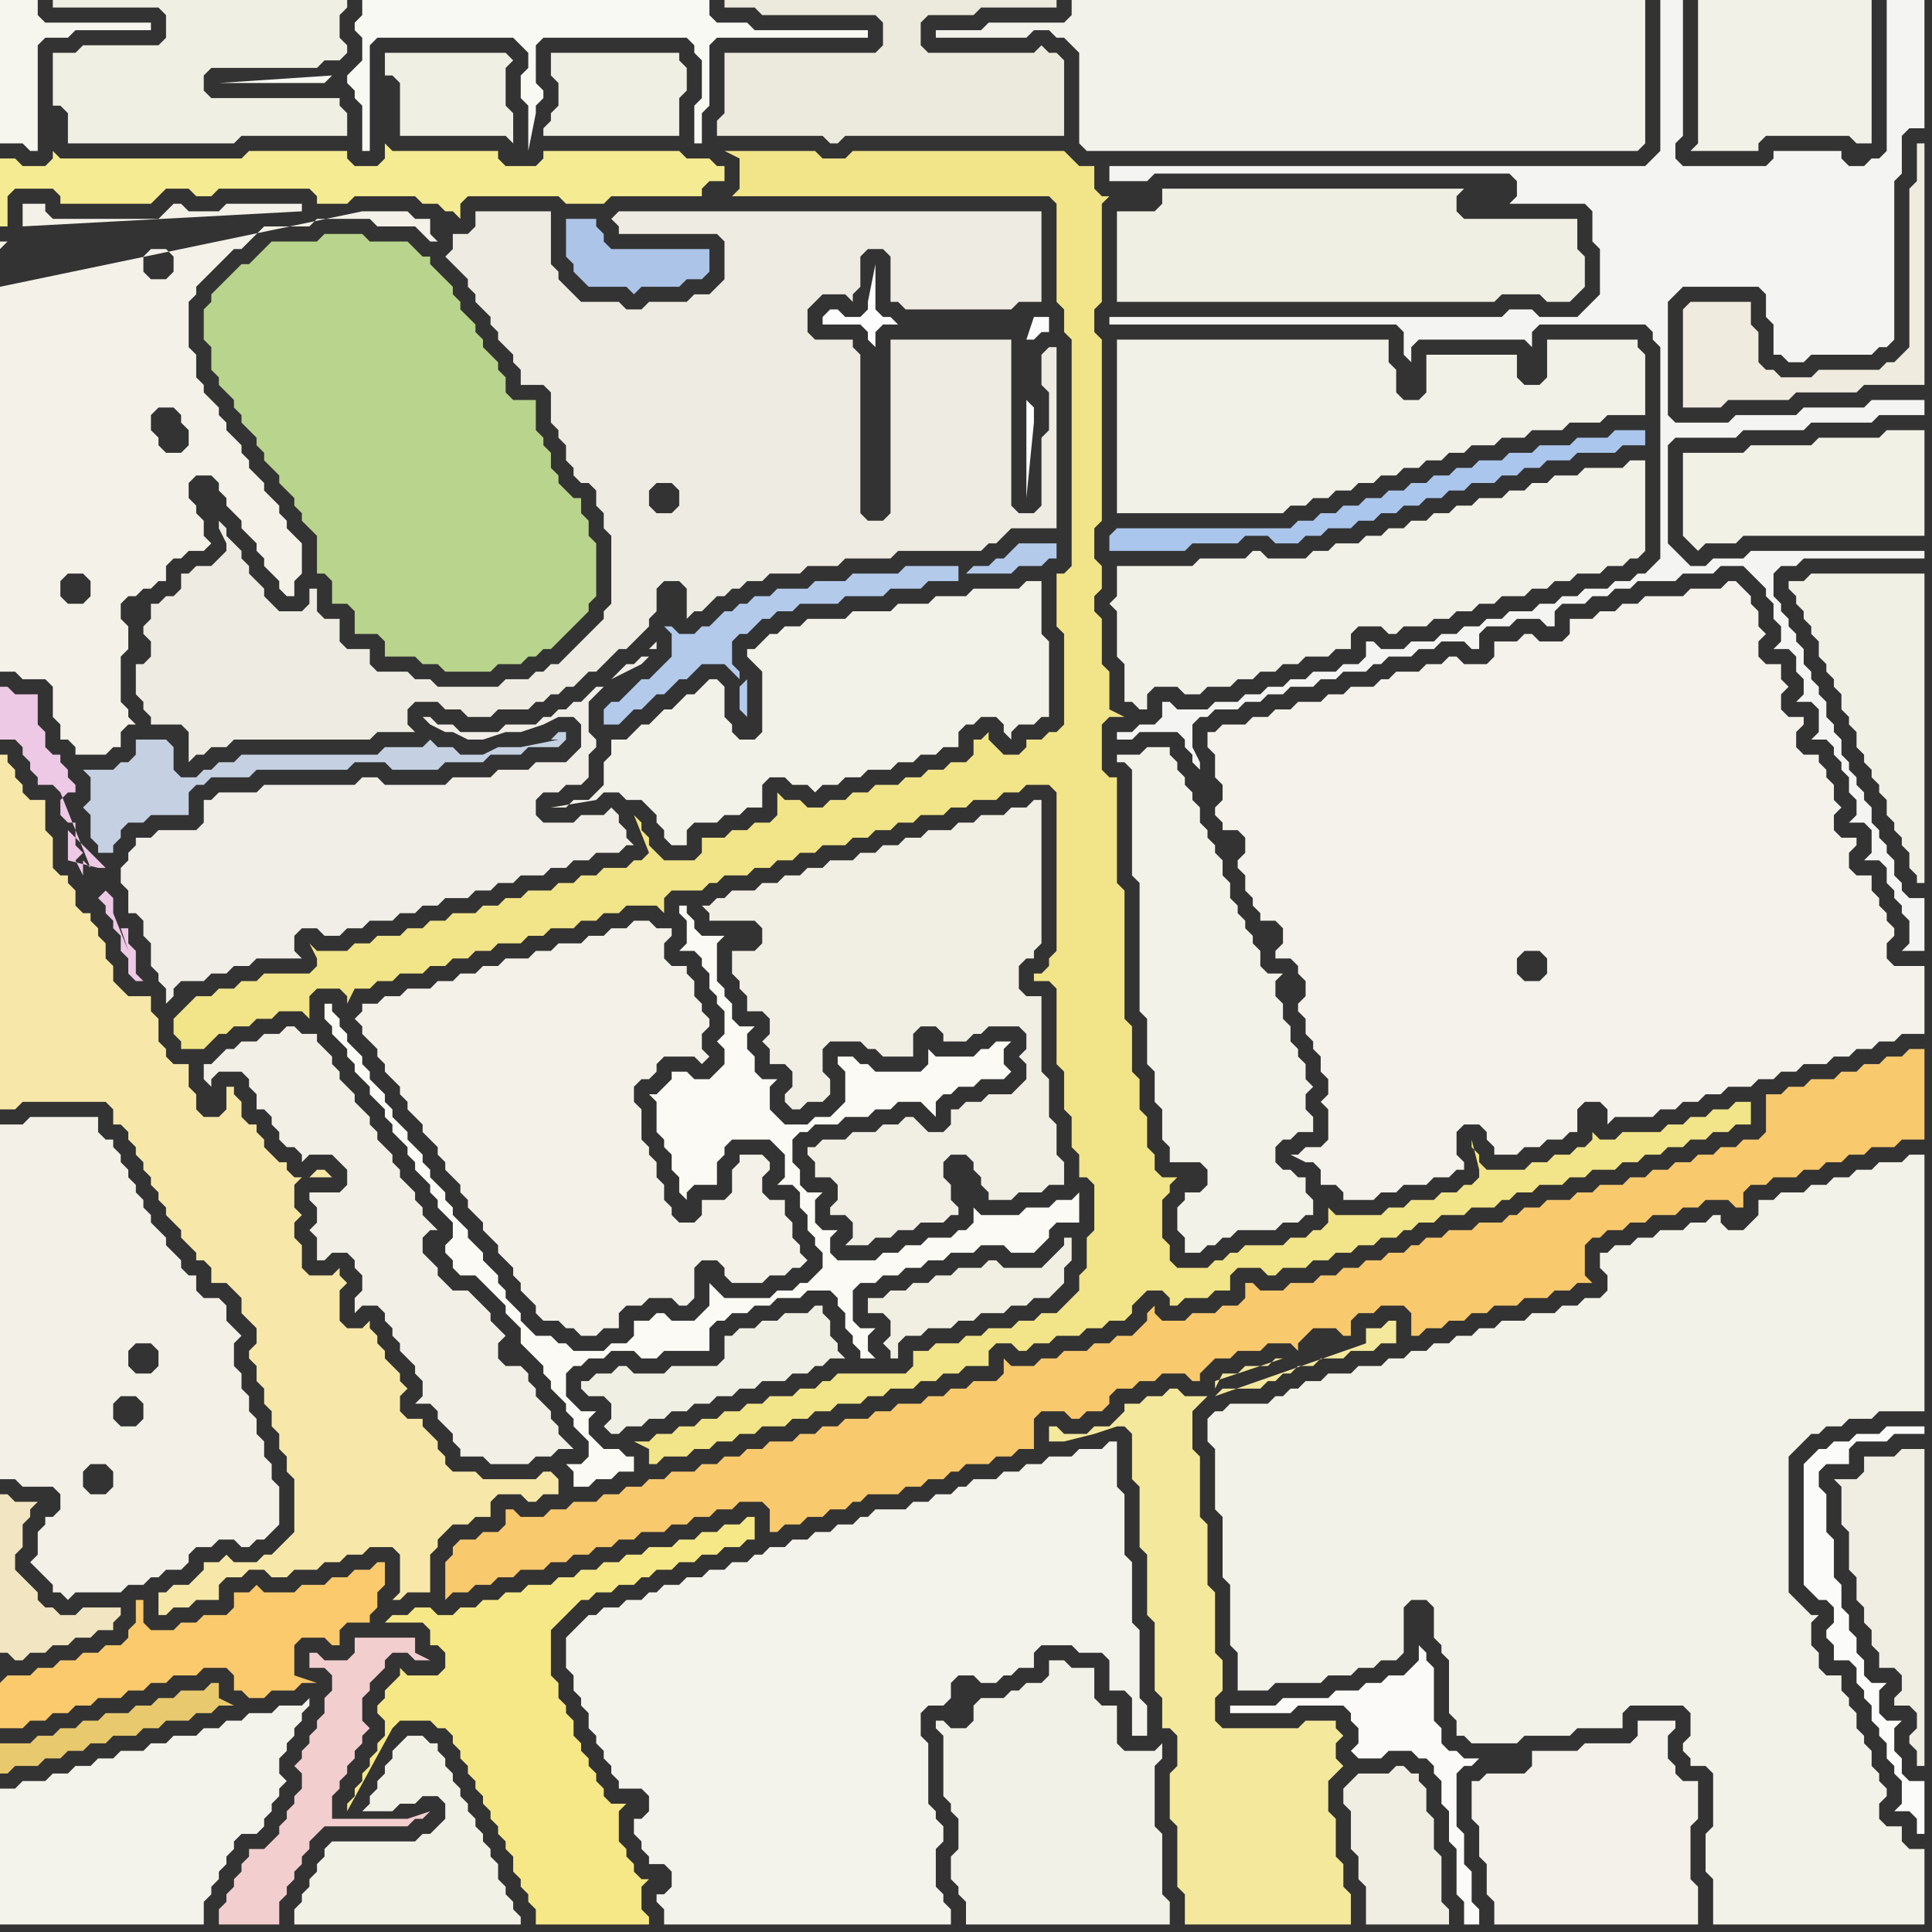 <svg width="256" height="256" xmlns="http://www.w3.org/2000/svg"><rect width="100%" height="100%" fill="#333333" stroke="none"/><script> 
var tempColor;
function hoverPath(evt){
obj = evt.target;
tempColor = obj.getAttribute("fill");
obj.setAttribute("fill","red");
//alert(tempColor);
//obj.setAttribute("stroke","red");}
function recoverPath(evt){
obj = evt.target;
obj.setAttribute("fill", tempColor);
//obj.setAttribute("stroke", tempColor);
}</script><path onmouseover="hoverPath(evt)" onmouseout="recoverPath(evt)" fill="rgb(241,239,228)" d="M  97,128l 0,1 1,1 0,1 1,1 0,2 2,0 1,1 0,2 -1,1 1,1 0,2 2,0 1,1 0,2 -1,1 0,1 1,1 1,0 1,-1 2,0 1,-1 0,-2 -1,-1 0,-3 1,-1 4,0 1,1 1,0 1,1 4,0 0,-3 1,-1 2,0 1,1 0,1 3,0 1,-1 1,0 1,-1 4,0 1,1 0,2 -1,1 1,1 0,2 -1,1 -1,1 -3,0 -1,1 -2,0 -1,1 -1,0 0,2 -1,1 -2,0 -2,-2 -1,0 -1,1 -2,0 -1,1 -3,0 -1,1 -3,0 -1,1 -1,0 0,1 1,1 0,2 2,0 1,1 0,2 -1,1 0,1 2,0 1,1 0,2 -1,1 3,0 1,-1 2,0 1,-1 2,0 1,-1 3,0 1,-1 1,0 0,-1 -1,-1 0,-2 -1,-1 0,-2 1,-1 2,0 1,1 0,1 1,1 0,1 1,1 0,1 3,0 1,-1 3,0 1,-1 2,0 0,-3 -1,-1 0,-4 -1,-1 0,-5 -1,-1 0,-10 -2,0 -1,-1 0,-3 1,-1 1,0 0,-1 1,-1 0,-19 -1,0 -1,1 -2,0 -1,1 -3,0 -1,1 -2,0 -1,1 -3,0 -1,1 -2,0 -1,1 -2,0 -1,1 -2,0 -1,1 -3,0 -1,1 -2,0 -1,1 -2,0 -1,1 -2,0 -1,1 -3,0 -1,1 -1,0 -1,1 -1,0 1,1 0,1 6,0 1,1 0,2 -1,1 -3,0Z"/>
<path onmouseover="hoverPath(evt)" onmouseout="recoverPath(evt)" fill="rgb(251,251,249)" d="M  242,192l -1,0 -1,1 -1,1 0,16 1,1 0,0 1,1 1,0 1,1 0,2 -1,1 0,1 1,1 0,2 2,0 1,1 0,2 1,1 0,1 1,1 0,2 1,1 0,1 1,1 0,2 1,1 0,1 1,1 0,3 -1,1 2,0 1,1 0,2 1,0 0,-7 -2,0 -1,-1 0,-2 -1,-1 0,-3 1,-1 -2,0 -1,-1 0,-3 1,-1 -2,0 -1,-1 0,-2 -1,-1 0,-2 -1,-1 0,-2 -1,-1 0,-3 -1,-1 0,-5 -1,-1 0,-5 -1,-1 0,-2 1,-1 3,0 0,-2 1,-1 4,0 1,-1 4,0 0,-1 -5,0 -1,1 -3,0 -1,1 -2,0 -1,1Z"/>
<path onmouseover="hoverPath(evt)" onmouseout="recoverPath(evt)" fill="rgb(240,239,227)" d="M  7,9l 0,5 1,0 1,1 0,4 22,0 1,-1 14,0 0,-3 -1,-1 0,-1 -17,0 -1,-1 0,-2 1,-1 14,0 1,-1 2,0 1,-1 0,-1 -1,-1 0,-3 1,-1 0,-1 -39,0 0,1 14,0 1,1 0,3 -1,1 -10,0 -1,1 -3,0Z"/>
<path onmouseover="hoverPath(evt)" onmouseout="recoverPath(evt)" fill="rgb(243,242,234)" d="M  147,0l -5,0 0,2 -1,1 -10,0 -1,1 -6,0 0,1 12,0 1,-1 2,0 1,1 1,0 1,1 1,1 0,12 1,1 73,0 1,-1 0,-19Z"/>
<path onmouseover="hoverPath(evt)" onmouseout="recoverPath(evt)" fill="rgb(244,244,242)" d="M  149,97l -1,0 0,1 2,0 1,-1 5,0 1,1 0,1 1,1 0,1 1,1 0,-1 -1,-2 0,-3 1,-1 1,0 1,-1 3,0 1,-1 2,0 1,-1 2,0 1,-1 3,0 1,-1 2,0 1,-1 3,0 1,-1 1,0 1,-1 3,0 1,-1 2,0 1,-1 3,0 1,1 1,0 0,-2 1,-1 3,0 1,-1 3,0 1,1 1,0 0,-2 1,-1 3,0 1,-1 2,0 1,-1 2,0 1,-1 5,0 1,-1 4,0 1,-1 3,0 1,1 1,1 1,1 0,1 1,1 0,2 1,1 0,2 -1,1 2,0 1,1 0,2 1,1 0,2 -1,1 2,0 1,1 0,3 -1,1 2,0 1,1 0,1 1,1 0,1 1,1 0,2 1,1 0,2 -1,1 2,0 1,1 0,3 -1,1 2,0 1,1 0,2 1,1 0,1 1,1 0,1 1,1 0,3 -1,1 3,0 0,-7 -2,0 -1,-1 0,-1 -1,-1 0,-2 -1,-1 0,-1 -1,-1 0,-1 -1,-1 0,-2 -1,-1 0,-1 -1,-1 0,-1 -1,-1 0,-1 -1,-1 0,-2 -1,-1 0,-1 -1,-1 0,-2 -1,-1 0,-1 -1,-1 0,-1 -1,-1 0,-2 -1,-1 0,-1 -1,-1 0,-1 -1,-1 0,-1 -1,-1 0,-3 1,-1 2,0 1,-1 16,0 0,-1 -23,0 -1,1 -4,0 -1,1 -2,0 -1,-1 -1,-1 -1,-1 0,-13 1,-1 8,0 1,-1 8,0 1,-1 8,0 1,-1 6,0 0,-2 -7,0 -1,1 -8,0 -1,1 -8,0 -1,1 -7,0 -1,-1 0,-15 1,-1 1,-1 10,0 1,1 0,3 1,1 0,4 1,0 1,1 2,0 1,-1 8,0 1,-1 1,0 1,-1 0,-21 1,-1 0,-5 1,-1 2,0 0,-17 -5,0 0,20 -1,1 -1,0 -1,1 -2,0 -1,-1 0,-1 -9,0 0,1 -1,1 -11,0 -1,-1 0,-2 1,-1 0,-18 -3,0 0,20 -1,1 -1,1 -71,0 0,2 5,0 1,-1 47,0 1,1 0,2 -1,1 10,0 1,1 0,4 1,1 0,6 -1,1 -1,1 -1,1 -5,0 -1,-1 -3,0 -1,1 -52,0 0,1 38,0 1,1 0,3 1,1 0,-2 1,-1 14,0 1,1 0,-2 1,-1 14,0 1,1 0,1 1,1 0,28 -1,1 -1,1 -1,0 -1,1 -2,0 -1,1 -3,0 -1,1 -2,0 -1,1 -2,0 -1,1 -3,0 -1,1 -2,0 -1,1 -2,0 -1,1 -2,0 -1,1 -3,0 -1,1 -3,0 -1,-1 -1,0 0,2 -1,1 -2,0 -1,1 -3,0 -1,1 -2,0 -1,1 -2,0 -1,1 -2,0 -1,1 -3,0 -1,1 -4,0 -1,-1 -1,0 0,2 -1,1 -2,0 -1,1Z"/>
<path onmouseover="hoverPath(evt)" onmouseout="recoverPath(evt)" fill="rgb(197,209,226)" d="M  22,98l -4,0 0,2 -1,1 -1,0 -1,1 -4,0 1,1 0,3 -1,1 0,0 1,1 0,3 1,1 0,1 2,0 0,-1 1,-1 0,-1 1,-1 2,0 1,-1 5,0 0,-3 1,-1 1,0 1,-1 5,0 1,-1 12,0 1,-1 4,0 1,1 6,0 1,-1 5,0 1,-1 4,0 1,-1 4,0 1,-1 0,-1 -1,0 -1,1 1,0 -5,1 -3,0 -2,1 -3,0 -1,-1 -2,0 -1,-1 -1,1 -5,0 -1,1 -18,0 -1,1 -2,0 -1,1 -1,0 -1,1 -2,0 -1,-1 0,-3 -1,-1Z"/>
<path onmouseover="hoverPath(evt)" onmouseout="recoverPath(evt)" fill="rgb(240,239,227)" d="M  67,10l 0,-1 1,-1 -1,-1 -16,0 0,3 1,0 1,1 0,7 14,0 1,1 0,-4 -1,-1Z"/>
<path onmouseover="hoverPath(evt)" onmouseout="recoverPath(evt)" fill="rgb(244,242,234)" d="M  161,97l -1,0 0,2 1,1 0,3 1,1 0,2 -1,1 0,1 1,1 0,1 2,0 1,1 0,2 -1,1 0,1 1,1 0,2 1,1 0,1 1,1 0,1 2,0 1,1 0,2 -1,1 0,1 2,0 1,1 0,1 1,1 0,2 -1,1 0,1 1,1 0,2 1,1 0,1 1,1 0,2 1,1 0,2 -1,1 1,1 0,4 -1,1 -2,0 -1,1 -1,0 2,1 1,0 1,1 0,2 2,0 1,1 0,1 4,0 1,-1 2,0 1,-1 3,0 1,-1 2,0 1,-1 1,0 0,-1 -1,-1 0,-3 1,-1 2,0 1,1 0,1 1,1 0,1 3,0 1,-1 2,0 1,-1 2,0 1,-1 1,0 0,-3 1,-1 2,0 1,1 0,2 1,-1 5,0 1,-1 2,0 1,-1 2,0 1,-1 2,0 1,-1 3,0 1,-1 2,0 1,-1 2,0 1,-1 3,0 1,-1 2,0 1,-1 2,0 1,-1 2,0 1,-1 3,0 0,-9 -4,0 -1,-1 0,-2 1,-1 0,-1 -1,-1 0,-1 -1,-1 0,-1 -1,-1 0,-2 -2,0 -1,-1 0,-2 1,-1 0,-1 -2,0 -1,-1 0,-2 1,-1 -1,-1 0,-2 -1,-1 0,-1 -1,-1 0,-1 -2,0 -1,-1 0,-2 1,-1 0,-1 -2,0 -1,-1 0,-2 1,-1 -1,-1 0,-2 -2,0 -1,-1 0,-2 1,-1 -1,-1 0,-2 -1,-1 0,-1 -1,-1 -1,-1 -1,0 -1,1 -4,0 -1,1 -5,0 -1,1 -2,0 -1,1 -2,0 -1,1 -3,0 0,2 -1,1 -3,0 -1,-1 -1,0 -1,1 -3,0 0,2 -1,1 -3,0 -1,-1 -1,0 -1,1 -2,0 -1,1 -3,0 -1,1 -1,0 -1,1 -3,0 -1,1 -2,0 -1,1 -3,0 -1,1 -2,0 -1,1 -2,0 -1,1 -3,0 -1,1 41,33 -1,-1 0,-2 1,-1 2,0 1,1 0,2 -1,1 -2,0 -41,-33Z"/>
<path onmouseover="hoverPath(evt)" onmouseout="recoverPath(evt)" fill="rgb(251,250,248)" d="M  164,226l -1,0 0,1 8,0 1,-1 6,0 1,1 0,1 1,1 0,2 -1,1 1,1 3,0 1,-1 3,0 1,1 1,0 1,1 0,1 1,1 0,3 1,1 0,4 1,1 0,6 1,1 0,3 2,0 0,-2 -1,-1 0,-4 -1,-1 0,-4 -1,-1 0,-7 1,-1 1,0 1,-1 -2,0 -1,-1 -1,0 -1,-1 0,-2 -1,-1 0,-7 -1,-1 0,-1 -1,-1 0,2 -1,1 -1,1 -2,0 -1,1 -2,0 -1,1 -3,0 -1,1 -6,0 -1,1Z"/>
<path onmouseover="hoverPath(evt)" onmouseout="recoverPath(evt)" fill="rgb(249,249,244)" d="M  46,11l 0,0 1,1 0,1 1,1 0,6 1,0 0,-14 1,-1 18,0 1,1 1,1 0,2 -1,1 0,3 1,1 0,6 1,-5 0,-1 1,-1 0,-1 -1,-1 0,-5 1,-1 19,0 1,1 0,1 1,1 0,5 -1,1 0,5 1,0 0,-4 1,-1 0,-8 1,-1 20,0 0,-1 -15,0 -1,-1 -4,0 -1,-1 0,-2 -46,0 0,2 -1,1 0,1 1,1 0,3 -1,1 -1,1 0,1 -2,-1 -1,1 -14,0 15,-1 2,1Z"/>
<path onmouseover="hoverPath(evt)" onmouseout="recoverPath(evt)" fill="rgb(251,250,244)" d="M  70,179l 0,0 1,1 1,1 0,1 1,1 0,1 1,1 1,1 0,1 1,1 0,1 1,1 1,1 0,2 -1,1 -2,0 1,1 0,2 2,0 1,-1 2,0 1,-1 2,0 0,-2 -1,0 -1,-1 -2,0 -1,-1 -1,-1 0,-2 1,-1 -2,0 -1,-1 -1,-1 0,-3 1,-1 1,0 1,-1 2,0 1,-1 3,0 1,1 2,0 1,-1 6,0 0,-3 1,-1 1,0 1,-1 2,0 1,-1 2,0 1,-1 3,0 1,-1 3,0 1,1 0,1 1,1 0,2 1,1 0,1 1,1 0,1 2,0 -1,-1 0,-2 1,-1 -2,0 -1,-1 0,-4 1,-1 2,0 1,-1 2,0 1,-1 2,0 1,-1 2,0 1,-1 3,0 1,-1 3,0 1,1 3,0 1,-1 0,0 1,-1 0,-1 1,-1 3,0 0,-4 -1,1 -2,0 -1,1 -3,0 -1,1 -5,0 -1,-1 0,2 -1,1 -1,0 -1,1 -3,0 -1,1 -2,0 -1,1 -2,0 -1,1 -5,0 -1,-1 0,-2 1,-1 -2,0 -1,-1 0,-3 1,-1 -2,0 -1,-1 0,-2 -1,-1 0,-3 1,-1 1,0 1,-1 3,0 1,-1 3,0 1,-1 2,0 1,-1 3,0 1,1 1,1 0,-2 1,-1 1,0 1,-1 2,0 1,-1 3,0 1,-1 -1,-1 0,-2 1,-1 -2,0 -1,1 -1,0 -1,1 -5,0 -1,-1 0,2 -1,1 -6,0 -1,-1 -1,0 -1,-1 -2,0 0,1 1,1 0,4 -1,1 -1,1 -2,0 -1,1 -3,0 -1,-1 -1,-1 0,-3 1,-1 -2,0 -1,-1 0,-2 -1,-1 0,-2 1,-1 -2,0 -1,-1 0,-2 -1,-1 0,-1 -1,-1 0,-5 1,-1 -3,0 -1,-1 0,-1 -1,-1 0,-1 -1,0 0,1 1,1 0,3 -1,1 2,0 1,1 0,1 1,1 0,2 1,1 0,1 1,1 0,3 -1,1 1,1 0,2 -1,1 -1,1 -2,0 -1,-1 -2,0 0,1 -1,1 -1,1 -1,0 1,1 0,4 1,1 0,1 1,1 0,2 1,1 0,2 1,1 0,-1 1,-1 3,0 0,-3 1,-1 0,-1 1,-1 5,0 1,1 1,1 0,3 -1,1 2,0 1,1 0,2 1,1 0,2 1,1 0,1 1,1 0,2 -1,1 -1,1 -1,0 -1,1 -2,0 -1,1 -6,0 -1,-1 -1,-1 0,3 -2,2 -3,0 -1,-1 -1,0 -1,1 -2,0 0,2 -1,1 -2,0 -1,1 -4,0 -1,-1 -1,0 -1,-1 -2,0 -1,-1 -1,-1 0,-1 -1,-1 -1,-1 0,-1 -1,-1 0,-1 -1,-1 -1,-1 0,-1 -1,-1 -1,-1 0,-1 -1,-1 -1,-1 0,-1 -1,-1 0,-1 -1,-1 -1,-1 0,-1 -1,-1 0,-1 -1,-1 -1,-1 0,-1 -1,-1 -1,-1 0,-1 -1,-1 0,-1 -2,-2 0,-1 -1,-1 0,-1 -1,-1 -1,-1 0,-1 -1,-1 0,-1 -1,-1 0,-1 -1,0 0,2 1,1 0,1 1,1 1,1 0,1 1,1 0,1 1,1 1,1 0,1 1,1 1,1 0,1 1,1 0,1 2,2 0,1 1,1 0,1 1,1 1,1 0,1 1,1 0,1 1,1 1,1 0,2 -1,1 0,1 1,1 0,1 1,1 2,0 1,1 1,1 1,1 1,1 0,1 1,1 1,1 0,2 1,1Z"/>
<path onmouseover="hoverPath(evt)" onmouseout="recoverPath(evt)" fill="rgb(253,253,253)" d="M  135,43l -16,0 -1,-1 -1,0 -1,-1 0,-6 -1,5 0,1 -1,1 -2,0 -1,-1 -1,0 -1,1 0,1 5,0 1,1 0,1 1,1 0,-2 1,-1 18,0 2,2 1,-1 1,0 0,-2 -2,0 -1,3 1,0 -2,-2 1,10 0,13 1,-10 0,-2 -1,-1 -1,-10Z"/>
<path onmouseover="hoverPath(evt)" onmouseout="recoverPath(evt)" fill="rgb(243,242,232)" d="M  162,187l -1,0 -1,1 0,3 1,1 0,8 1,1 0,8 1,1 0,8 1,1 0,5 4,0 1,-1 6,0 1,-1 3,0 1,-1 2,0 1,-1 2,0 1,-1 0,-6 1,-1 2,0 1,1 0,4 1,1 0,1 1,1 0,7 1,1 0,2 1,0 1,1 6,0 1,-1 6,0 1,-1 6,0 0,-2 1,-1 7,0 1,1 0,3 -1,1 0,1 1,1 0,1 2,0 1,1 0,7 -1,1 0,5 1,1 0,6 28,0 0,-10 -2,0 -1,-1 0,-2 -2,0 -1,-1 0,-2 1,-1 0,-1 -1,-1 0,-1 -1,-1 0,-2 -1,-1 0,-1 -1,-1 0,-2 -1,-1 0,-1 -1,-1 0,-2 -2,0 -1,-1 0,-2 -1,-1 0,-3 1,-1 -1,0 -1,-1 0,0 -1,-1 -1,-1 0,-18 2,-2 1,-1 1,0 1,-1 2,0 1,-1 3,0 1,-1 6,0 0,-34 -2,0 -1,1 -3,0 -1,1 -2,0 -1,1 -2,0 -1,1 -2,0 -1,1 -3,0 -1,1 -2,0 0,2 -2,2 -2,0 -1,-1 0,-1 -1,0 -1,1 -2,0 -1,1 -3,0 -1,1 -2,0 -1,1 -2,0 -1,1 -1,0 0,2 1,1 0,2 -1,1 -2,0 -1,1 -2,0 -1,1 -3,0 -1,1 -3,0 -1,1 -2,0 -1,1 -2,0 -1,1 -2,0 -1,1 -2,0 -1,1 -2,0 -1,1 -3,0 -1,1 -3,0 -1,1 -2,0 -1,1 -1,0 -1,1 -1,0 -1,1 -5,0 -1,1Z"/>
<path onmouseover="hoverPath(evt)" onmouseout="recoverPath(evt)" fill="rgb(239,236,223)" d="M  253,43l 0,3 -1,1 -1,1 -1,0 -1,1 -8,0 -1,1 -4,0 -1,-1 -1,0 -1,-1 0,-4 -1,-1 0,-3 -8,0 -1,1 0,13 5,0 1,-1 8,0 1,-1 8,0 1,-1 8,0 0,-32 -1,0 0,5 -1,1Z"/>
<path onmouseover="hoverPath(evt)" onmouseout="recoverPath(evt)" fill="rgb(246,246,239)" d="M  0,4l 0,15 3,0 1,1 1,0 0,-14 1,-1 3,0 1,-1 10,0 0,-1 -14,0 -1,-1 0,-2 -5,0Z"/>
<path onmouseover="hoverPath(evt)" onmouseout="recoverPath(evt)" fill="rgb(185,212,140)" d="M  31,36l -1,1 -1,1 -1,1 0,1 -1,1 0,4 1,1 0,3 1,1 0,1 1,1 1,1 0,1 1,1 0,1 1,1 1,1 0,1 1,1 0,1 1,1 1,1 0,1 1,1 1,1 0,1 1,1 0,1 1,1 1,1 0,5 1,0 1,1 0,3 2,0 1,1 0,3 3,0 1,1 0,2 4,0 1,1 2,0 1,1 6,0 1,-1 3,0 1,-1 1,0 1,-1 1,0 1,-1 2,-2 1,-1 1,-1 0,-1 1,-1 0,-7 -1,-1 0,-2 -1,-1 0,-2 -1,0 -1,-1 -1,-1 0,-1 -1,-1 0,-2 -1,-1 0,-1 -1,-1 0,-4 -3,0 -1,-1 0,-2 -1,-1 0,-1 -1,-1 -1,-1 0,-1 -1,-1 0,-1 -1,-1 -1,-1 0,-1 -1,-1 0,-1 -1,-1 -1,-1 -1,-1 0,-1 -1,0 -1,-1 -1,-1 -5,0 -1,-1 -5,0 -1,1 -6,0 -1,1 -1,1 -1,1 -1,0 -1,1Z"/>
<path onmouseover="hoverPath(evt)" onmouseout="recoverPath(evt)" fill="rgb(243,206,207)" d="M  48,227l 0,-2 1,-1 0,-1 1,-1 1,-1 0,-1 1,-1 2,0 1,1 2,0 -2,-1 0,-2 -8,0 0,2 -1,1 -3,0 -1,-1 -1,0 0,2 2,0 1,1 0,2 -1,1 0,2 -1,1 0,1 -1,1 0,1 -1,1 0,1 -1,1 1,1 0,2 -1,1 0,1 -1,1 0,1 -1,1 0,1 -1,1 -1,1 -2,0 0,1 -1,1 0,1 -1,1 0,1 -1,1 0,1 -1,1 0,2 8,0 0,-3 1,-1 0,-1 1,-1 0,-1 1,-1 0,-1 1,-1 0,-1 1,-1 1,-1 11,0 1,-1 1,0 1,-1 -3,1 -10,0 0,-3 1,-1 0,-1 1,-1 0,-1 1,-1 0,-1 1,-1 0,-1 1,-1 -1,-1Z"/>
<path onmouseover="hoverPath(evt)" onmouseout="recoverPath(evt)" fill="rgb(240,238,231)" d="M  51,104l 0,0 -1,-1 -2,0 -1,1 -12,0 -1,1 -5,0 -1,1 -1,0 0,3 -1,1 -5,0 -1,1 -2,0 0,1 -1,1 0,1 -1,1 0,2 1,1 0,3 1,0 1,1 0,2 1,1 0,3 1,1 0,1 1,1 0,2 1,-1 0,-1 1,-1 3,0 1,-1 2,0 1,-1 2,0 1,-1 6,0 -1,-1 0,-2 1,-1 2,0 1,1 2,0 1,-1 2,0 1,-1 3,0 1,-1 2,0 1,-1 2,0 1,-1 3,0 1,-1 2,0 1,-1 2,0 1,-1 3,0 1,-1 2,0 1,-1 2,0 1,-1 3,0 1,-1 1,0 -1,-1 0,-1 -1,-1 0,-1 -1,-1 -1,1 -3,0 -1,1 -4,0 -1,-1 0,-2 1,-1 2,0 1,-1 2,0 1,-1 0,-3 1,-1 0,-1 -1,-1 0,-4 1,-1 1,-1 -1,0 -1,1 -1,1 -1,0 -1,1 -1,0 -1,1 -1,0 -1,1 -4,0 -1,1 -5,0 -1,-1 -2,0 -1,-1 -1,0 1,1 0,0 2,1 1,0 2,1 2,0 3,-1 2,0 3,-1 2,-1 2,0 1,1 0,3 -1,1 -1,1 -4,0 -1,1 -4,0 -1,1 -5,0 -1,1 -8,0 30,-13 0,0 1,-1 1,-1 1,-1 -1,0 -1,1 -1,1 4,-2 0,0 1,-1 -1,0 1,-1 1,0 0,-1 -6,6 -30,13Z"/>
<path onmouseover="hoverPath(evt)" onmouseout="recoverPath(evt)" fill="rgb(238,236,226)" d="M  59,91l -1,0 -1,-1 -2,0 -1,-1 -4,0 -1,-1 0,-2 -3,0 -1,-1 0,-3 -2,0 -1,-1 0,-3 -1,0 0,2 -1,1 -3,0 -1,-1 -1,-1 0,-1 -1,-1 -1,-1 0,-1 -1,-1 0,-1 -1,-1 -1,-1 0,-1 -1,-1 0,1 1,2 0,1 -1,1 -1,1 -2,0 -1,1 -1,0 0,2 -1,1 -1,0 -1,1 -1,0 0,2 -1,1 0,1 1,1 0,2 -1,1 -1,0 0,4 1,1 0,1 1,1 0,1 4,0 1,1 0,4 1,-1 1,0 1,-1 2,0 1,-1 18,0 1,-1 5,0 -1,-1 0,-2 1,-1 3,0 1,1 2,0 1,1 3,0 1,-1 4,0 1,-1 1,0 1,-1 1,0 1,-1 1,0 1,-1 1,-1 1,0 1,-1 1,-1 1,-1 1,0 1,-1 1,-1 1,-1 0,-1 1,-1 0,-3 1,-1 2,0 1,1 0,4 1,-1 1,0 1,-1 1,-1 1,0 1,-1 1,0 1,-1 2,0 1,-1 4,0 1,-1 4,0 1,-1 6,0 1,-1 11,0 1,-1 1,0 1,-1 1,-1 6,0 0,-24 -1,0 -1,1 0,4 1,1 0,5 -1,1 0,9 -1,1 -2,0 -1,-1 0,-22 -16,0 0,23 -1,1 -2,0 -1,-1 0,-21 -1,-1 0,-1 -5,0 -1,-1 0,-3 1,-1 1,-1 3,0 1,1 0,-1 1,-1 0,-4 1,-1 2,0 1,1 0,6 1,0 1,1 14,0 1,-1 3,0 0,-12 -56,0 -1,1 0,0 1,1 0,1 13,0 1,1 0,5 -1,1 -1,1 -2,0 -1,1 -5,0 -1,1 -2,0 -1,-1 -5,0 -1,-1 -1,-1 -1,-1 0,-1 -1,-1 0,-7 -10,0 0,2 -1,1 -2,0 0,2 -1,1 1,1 1,1 1,1 0,1 1,1 0,1 1,1 1,1 0,1 1,1 0,1 1,1 1,1 0,1 1,1 0,2 3,0 1,1 0,4 1,1 0,1 1,1 0,2 1,1 0,1 1,1 1,0 1,1 0,2 1,1 0,2 1,1 0,9 -1,1 0,1 -3,3 -1,1 -1,1 -1,1 -1,0 -1,1 -1,0 -1,1 -3,0 -1,1 -7,0 27,-24 0,-2 1,-1 2,0 1,1 0,2 -1,1 -2,0 -1,-1 -27,24Z"/>
<path onmouseover="hoverPath(evt)" onmouseout="recoverPath(evt)" fill="rgb(179,202,235)" d="M  128,76l 6,0 1,-1 3,0 1,-1 1,0 0,-2 -5,0 -1,1 -1,1 -1,0 -1,1 -2,0 -1,1 -1,-1 -7,0 -1,1 -6,0 -1,1 -4,0 -1,1 -4,0 -1,1 -2,0 -1,1 -1,0 -1,1 -1,0 -2,2 -1,0 -1,1 -2,0 -1,-1 -1,0 1,1 0,3 -1,1 -1,1 -1,1 -1,0 -1,1 -1,1 -1,1 -1,0 -1,1 0,2 2,0 1,-1 1,-1 1,0 1,-1 1,-1 1,0 1,-1 1,-1 1,0 1,-1 1,-1 3,0 1,1 1,1 0,-1 -1,-1 0,-3 1,-1 1,0 1,-1 1,-1 1,0 1,-1 2,0 1,-1 5,0 1,-1 5,0 1,-1 4,0 1,-1 4,0 0,-2 1,1 -29,14 -1,1 0,3 1,1 0,-5 29,-14 -39,6 39,-6Z"/>
<path onmouseover="hoverPath(evt)" onmouseout="recoverPath(evt)" fill="rgb(240,239,227)" d="M  149,28l -1,0 0,12 50,0 1,-1 5,0 1,1 3,0 1,-1 1,-1 0,-4 -1,-1 0,-4 -15,0 -1,-1 0,-2 1,-1 -40,0 0,2 -1,1Z"/>
<path onmouseover="hoverPath(evt)" onmouseout="recoverPath(evt)" fill="rgb(242,241,232)" d="M  246,19l 2,0 0,-19 -23,0 0,19 -1,1 9,0 0,-1 1,-1 11,0 1,1Z"/>
<path onmouseover="hoverPath(evt)" onmouseout="recoverPath(evt)" fill="rgb(244,243,235)" d="M  1,237l -1,0 0,18 27,0 0,-3 1,-1 0,-1 1,-1 0,-1 1,-1 0,-1 1,-1 0,-1 1,-1 2,0 1,-1 0,-1 1,-1 0,-1 1,-1 0,-1 1,-1 -1,-1 0,-2 1,-1 0,-1 1,-1 0,-1 1,-1 0,-1 1,-1 0,-1 -1,1 -3,0 -1,1 -3,0 -1,1 -2,0 -1,1 -2,0 -1,1 -3,0 -1,1 -2,0 -1,1 -3,0 -1,1 -2,0 -1,1 -2,0 -1,1 -2,0 -1,1 -3,0 -1,1Z"/>
<path onmouseover="hoverPath(evt)" onmouseout="recoverPath(evt)" fill="rgb(243,241,232)" d="M  49,133l -1,0 0,1 -1,1 1,1 0,1 1,1 1,1 0,1 1,1 0,1 1,1 1,1 0,1 1,1 0,1 1,1 1,1 0,1 1,1 1,1 0,1 1,1 0,1 1,1 1,1 0,1 1,1 0,1 1,1 1,1 0,1 1,1 1,1 0,1 1,1 1,1 0,1 1,1 0,1 1,1 1,1 0,1 1,1 2,0 1,1 1,0 1,1 2,0 1,-1 2,0 0,-2 1,-1 2,0 1,-1 3,0 1,1 1,0 1,-1 0,-4 1,-1 2,0 1,1 0,1 1,1 4,0 1,-1 2,0 1,-1 1,0 1,-1 -1,-1 0,-1 -1,-1 0,-2 -1,-1 0,-2 -2,0 -1,-1 0,-2 1,-1 0,-1 -1,-1 -3,0 0,1 -1,1 0,3 -1,1 -3,0 0,2 -1,1 -2,0 -1,-1 0,-1 -1,-1 0,-2 -1,-1 0,-2 -1,-1 0,-1 -1,-1 0,-4 -1,-1 0,-2 1,-1 1,0 1,-1 0,-1 1,-1 4,0 1,1 1,-1 0,0 -1,-1 0,-2 1,-1 0,-1 -1,-1 0,-1 -1,-1 0,-2 -1,-1 0,-1 -2,0 -1,-1 0,-2 1,-1 0,-1 -2,0 -1,-1 -2,0 -1,1 -2,0 -1,1 -2,0 -1,1 -3,0 -1,1 -2,0 -1,1 -3,0 -1,1 -2,0 -1,1 -2,0 -1,1 -2,0 -1,1 -3,0 -1,1 -2,0 -1,1Z"/>
<path onmouseover="hoverPath(evt)" onmouseout="recoverPath(evt)" fill="rgb(249,201,109)" d="M  60,205l 0,1 -1,1 0,5 1,-1 2,0 1,-1 2,0 1,-1 2,0 1,-1 3,0 1,-1 2,0 1,-1 2,0 1,-1 2,0 1,-1 2,0 1,-1 3,0 1,-1 2,0 1,-1 2,0 1,-1 2,0 1,-1 3,0 1,1 0,3 1,0 1,-1 2,0 1,-1 2,0 1,-1 2,0 1,-1 1,0 1,-1 4,0 1,-1 2,0 1,-1 2,0 1,-1 1,0 1,-1 3,0 1,-1 2,0 1,-1 2,0 0,-4 1,-1 3,0 1,1 1,0 1,-1 2,0 1,-1 0,-1 1,-1 2,0 1,-1 2,0 1,-1 3,0 1,1 1,0 0,-1 1,-1 1,-1 2,0 1,-1 3,0 1,-1 3,0 1,1 0,-1 1,-1 1,-1 3,0 1,1 1,0 0,-2 1,-1 2,0 1,-1 3,0 1,1 0,3 1,0 1,-1 2,0 1,-1 2,0 1,-1 2,0 1,-1 3,0 1,-1 3,0 1,-1 2,0 1,-1 2,0 -1,-1 0,-4 1,-1 1,0 1,-1 2,0 1,-1 2,0 1,-1 3,0 1,-1 2,0 1,-1 3,0 1,1 1,0 0,-2 1,-1 2,0 1,-1 3,0 1,-1 2,0 1,-1 2,0 1,-1 2,0 1,-1 3,0 1,-1 3,0 0,-12 -2,0 -1,1 -2,0 -1,1 -2,0 -1,1 -2,0 -1,1 -3,0 -1,1 -2,0 -1,1 -2,0 0,5 -1,1 -2,0 -1,1 -2,0 -1,1 -2,0 -1,1 -2,0 -1,1 -2,0 -1,1 -2,0 -1,1 -3,0 -1,1 -2,0 -1,1 -3,0 -1,1 -2,0 -1,1 -1,0 -1,1 -3,0 -1,1 -3,0 -1,1 -2,0 -1,1 -1,0 -1,1 -2,0 -1,1 -2,0 -1,1 -2,0 -1,1 -2,0 -1,1 -3,0 -1,1 -3,0 -1,-1 -1,0 0,2 -1,1 -2,0 -1,1 -3,0 -1,1 -3,0 -1,-1 0,-1 -1,1 0,1 -1,1 -1,1 -2,0 -1,1 -2,0 -1,1 -3,0 -1,1 -2,0 -1,1 -3,0 -1,-1 0,2 -1,1 -3,0 -1,1 -2,0 -1,1 -2,0 -1,1 -3,0 -1,1 -2,0 -1,1 -3,0 -1,1 -2,0 -1,1 -2,0 -1,1 -3,0 -1,1 -2,0 -1,1 -2,0 -1,1 -2,0 -1,1 -3,0 -1,1 -2,0 -1,1 -2,0 -1,1 -2,0 -1,1 -3,0 -1,1 -2,0 -1,1 -3,0 -1,-1 -1,0 0,2 -1,1 -2,0 -1,1 -2,0 -1,1Z"/>
<path onmouseover="hoverPath(evt)" onmouseout="recoverPath(evt)" fill="rgb(172,196,231)" d="M  77,29l -2,0 0,5 1,1 0,1 1,1 1,1 5,0 1,1 1,-1 5,0 1,-1 2,0 1,-1 0,-3 -13,0 -1,-1 0,-1 -1,-1 0,-1Z"/>
<path onmouseover="hoverPath(evt)" onmouseout="recoverPath(evt)" fill="rgb(240,239,228)" d="M  92,181l -3,0 -1,1 -4,0 -1,-1 -1,0 -1,1 -2,0 -1,1 -1,0 0,1 1,1 2,0 1,1 0,2 -1,1 1,1 1,0 1,-1 2,0 1,-1 2,0 1,-1 2,0 1,-1 2,0 1,-1 2,0 1,-1 2,0 1,-1 3,0 1,-1 2,0 1,-1 1,0 1,-1 2,0 -1,-1 0,-1 -1,-1 0,-2 -1,-1 0,-1 -1,0 -1,1 -3,0 -1,1 -2,0 -1,1 -2,0 -1,1 -1,0 0,3 -1,1Z"/>
<path onmouseover="hoverPath(evt)" onmouseout="recoverPath(evt)" fill="rgb(243,242,233)" d="M  101,85l -1,1 -1,0 0,1 1,1 0,0 1,1 0,8 -1,1 -2,0 -1,-1 0,-1 -1,-1 0,-4 -1,-1 -1,0 -1,1 0,0 -1,1 -1,0 -1,1 -1,1 -1,0 -1,1 -1,1 -1,0 -1,1 -1,1 -2,0 0,2 -1,1 0,3 -1,1 -1,1 -2,0 -1,1 -2,0 6,-1 1,-1 2,0 1,1 2,0 1,1 1,1 0,1 1,1 0,1 1,1 2,0 0,-2 1,-1 3,0 1,-1 2,0 1,-1 2,0 0,-3 1,-1 2,0 1,1 2,0 1,1 1,-1 2,0 1,-1 2,0 1,-1 3,0 1,-1 2,0 1,-1 2,0 1,-1 2,0 0,-2 1,-1 1,0 1,-1 2,0 1,1 0,1 1,1 0,-1 1,-1 2,0 1,-1 1,0 0,-10 -1,-1 0,-7 -2,0 -1,1 -6,0 -1,1 -4,0 -1,1 -4,0 -1,1 -5,0 -1,1 -5,0 -1,1 -2,0 -1,1 -1,0 -1,1Z"/>
<path onmouseover="hoverPath(evt)" onmouseout="recoverPath(evt)" fill="rgb(242,241,231)" d="M  148,85l 0,2 1,1 0,5 1,0 1,1 1,0 0,-2 1,-1 3,0 1,1 2,0 1,-1 3,0 1,-1 2,0 1,-1 2,0 1,-1 2,0 1,-1 3,0 1,-1 2,0 0,-2 1,-1 3,0 1,1 1,0 1,-1 3,0 1,-1 2,0 1,-1 2,0 1,-1 2,0 1,-1 3,0 1,-1 2,0 1,-1 2,0 1,-1 3,0 1,-1 2,0 1,-1 1,0 1,-1 0,-12 -2,0 -1,1 -5,0 -1,1 -3,0 -1,1 -2,0 -1,1 -2,0 -1,1 -3,0 -1,1 -2,0 -1,1 -2,0 -1,1 -2,0 -1,1 -2,0 -1,1 -2,0 -1,1 -3,0 -1,1 -2,0 -1,1 -5,0 -1,-1 -1,0 -1,1 -6,0 -1,1 -10,0 0,4 -1,1 1,1Z"/>
<path onmouseover="hoverPath(evt)" onmouseout="recoverPath(evt)" fill="rgb(244,232,157)" d="M  159,197l 0,-4 -1,-1 0,-5 2,-2 -3,0 -1,-1 -1,0 -1,1 -2,0 -1,1 -2,0 0,1 -2,2 -2,0 -1,1 -3,0 -1,-1 -1,0 0,2 2,0 4,-1 3,-1 1,0 1,1 0,6 1,1 0,8 1,1 0,8 1,1 0,9 1,1 0,4 1,0 1,1 0,4 -1,1 0,6 1,1 0,8 1,1 0,4 22,0 0,-4 -1,-1 0,-3 -1,-1 0,-5 -1,-1 0,-4 1,-1 1,-1 -1,-1 0,-2 1,-1 -1,-1 0,-1 -4,0 -1,1 -10,0 -1,-1 0,-3 1,-1 0,-4 -1,-1 0,-8 -1,-1 0,-8 -1,-1 0,-4 2,-12 0,0 1,-1 5,0 1,-1 1,0 1,-1 1,0 1,-1 2,0 1,-1 3,0 1,-1 3,0 1,-1 2,0 0,-3 -1,0 -1,1 -2,0 0,2 -20,7 -2,12 2,-14 0,1 1,-2 2,0 1,-1 3,0 1,-1 1,0 -9,3 -2,14 17,-19 0,0 -17,19Z"/>
<path onmouseover="hoverPath(evt)" onmouseout="recoverPath(evt)" fill="rgb(240,238,227)" d="M  179,236l -1,1 0,2 1,1 0,5 1,1 0,3 1,1 0,5 11,0 0,-2 -1,-1 0,-6 -1,-1 0,-4 -1,-1 0,-3 -1,-1 0,-1 -1,0 -1,-1 -1,0 -1,1 -4,0 -1,1Z"/>
<path onmouseover="hoverPath(evt)" onmouseout="recoverPath(evt)" fill="rgb(243,241,233)" d="M  196,236l -1,0 0,5 1,1 0,4 1,1 0,4 1,1 0,3 27,0 0,-5 -1,-1 0,-7 1,-1 0,-5 -2,0 -1,-1 0,-1 -1,-1 0,-3 1,-1 0,-1 -5,0 0,2 -1,1 -6,0 -1,1 -6,0 0,2 -1,1 -5,0 -1,1Z"/>
<path onmouseover="hoverPath(evt)" onmouseout="recoverPath(evt)" fill="rgb(242,241,230)" d="M  225,60l -2,0 0,11 1,1 0,0 1,1 1,-1 4,0 1,-1 24,0 0,-14 -5,0 -1,1 -8,0 -1,1 -8,0 -1,1Z"/>
<path onmouseover="hoverPath(evt)" onmouseout="recoverPath(evt)" fill="rgb(247,232,170)" d="M  0,142l 0,5 2,0 1,-1 11,0 1,1 0,2 1,0 1,1 0,1 1,1 0,1 1,1 0,1 1,1 0,1 1,1 0,1 1,1 0,1 1,1 1,1 0,1 1,1 1,1 0,1 1,0 1,1 0,2 2,0 1,1 1,1 0,2 2,2 0,2 -1,1 0,1 1,1 0,2 1,1 0,2 1,1 0,2 1,1 0,2 1,1 0,2 1,1 0,7 -1,1 -1,1 -1,1 -1,0 -1,1 -3,0 -1,-1 -1,1 -2,0 0,1 -1,1 -1,1 -2,0 -1,1 -1,0 0,3 1,0 1,-1 2,0 1,-1 3,0 0,-2 1,-1 2,0 1,-1 2,0 1,1 2,0 1,-1 3,0 1,-1 2,0 1,-1 2,0 1,-1 3,0 1,1 0,5 -1,1 1,0 1,-1 3,0 0,-5 1,-1 0,-1 1,-1 1,-1 2,0 1,-1 2,0 0,-2 1,-1 3,0 1,1 1,0 1,-1 2,0 0,-2 -1,-1 -1,0 -1,1 -7,0 -1,-1 -3,0 -1,-1 0,-1 -1,-1 0,-1 -1,-1 -1,-1 0,-1 -2,0 -1,-1 0,-2 1,-1 -1,-1 0,-1 -1,-1 -1,-1 0,-1 -1,-1 0,-1 -1,-1 0,-1 -1,1 -2,0 -1,-1 0,-4 1,-1 -1,-1 0,-1 -1,1 -3,0 -1,-1 0,-3 -1,-1 0,-2 1,-1 -1,-1 0,-3 1,-1 -1,0 -1,-1 0,-1 -1,0 -1,-1 -1,-1 0,-1 -1,-1 0,-1 -1,0 -1,-1 0,-2 -1,-1 0,-1 -1,0 0,3 -1,1 -2,0 -1,-1 0,-2 -1,-1 0,-3 -2,0 -1,-1 0,-1 -1,-1 0,-3 -1,-1 0,-2 -3,0 -1,-1 -1,-1 0,-2 -1,-1 0,-2 -1,-1 0,-1 -1,-1 0,-1 -1,0 -1,-1 0,-2 -1,-1 0,-1 -1,0 -1,-1 0,-4 -1,-1 0,-4 -2,0 -1,-1 0,-1 -1,-1 0,-1 -1,-1 0,-1 -1,0 0,42 41,14 3,0 -1,-1 -1,0 -1,1 -41,-14Z"/>
<path onmouseover="hoverPath(evt)" onmouseout="recoverPath(evt)" fill="rgb(243,241,232)" d="M  0,38l 0,51 2,0 1,1 3,0 1,1 0,4 1,1 0,2 1,0 1,1 0,1 4,0 1,-1 1,0 0,-2 1,-1 1,0 -1,-1 0,-1 -1,-1 0,-6 1,-1 0,-3 -1,-1 0,-2 1,-1 1,0 1,-1 1,0 1,-1 1,0 0,-2 1,-1 1,0 1,-1 2,0 1,-1 -1,-1 0,-2 -1,-1 0,-1 -1,-1 0,-2 1,-1 2,0 1,1 0,1 1,1 0,1 1,1 1,1 0,1 1,1 1,1 0,1 1,1 0,1 1,1 1,1 0,1 1,1 1,0 0,-2 1,-1 0,-4 -1,-1 0,0 -1,-1 0,-1 -1,-1 0,-1 -1,-1 -1,-1 0,-1 -1,-1 -1,-1 0,-1 -1,-1 0,-1 -1,-1 -1,-1 0,-1 -1,-1 0,-1 -1,-1 -1,-1 0,-1 -1,-1 0,-3 -1,-1 0,-6 1,-1 0,-1 1,-1 2,-2 1,-1 1,-1 1,0 1,-1 1,-1 1,-1 6,0 1,-1 7,0 1,1 5,0 1,1 1,1 1,0 -1,-1 0,-2 -2,0 -1,-1 -6,0 -48,10 0,-5 1,-1 -1,0 0,6 40,-10 0,-1 -10,0 -1,1 -4,0 -1,-1 -1,0 -1,1 -1,1 -14,0 -1,-1 0,-1 -3,0 0,3 37,-2 -40,10 23,-2 -1,1 -2,0 -1,-1 0,-2 1,-1 2,0 1,1 0,2 -23,2 24,17 0,1 1,1 0,2 -1,1 -2,0 -1,-1 0,-1 -1,-1 0,-2 1,-1 2,0 1,1 -24,-17 12,41 -1,1 -2,0 -1,-1 0,-2 1,-1 2,0 1,1 0,2 -12,-41 9,36 0,-2 -1,-1 0,0 1,3 -9,-36 7,33 -1,0 -1,1 0,2 1,1 1,0 0,-4 -7,-33Z"/>
<path onmouseover="hoverPath(evt)" onmouseout="recoverPath(evt)" fill="rgb(241,230,193)" d="M  8,214l 0,0 -1,-1 -1,0 -1,-1 0,-1 -1,-1 -1,-1 -1,-1 0,-2 1,-1 0,-3 1,-1 0,-1 1,-1 -3,0 -1,-1 -1,0 0,21 1,0 1,1 1,0 1,-1 2,0 1,-1 2,0 1,-1 2,0 1,-1 2,0 0,-1 1,-1 0,-1 -5,0 -1,1Z"/>
<path onmouseover="hoverPath(evt)" onmouseout="recoverPath(evt)" fill="rgb(242,228,136)" d="M  25,133l -1,1 -1,1 0,2 1,1 0,1 3,0 1,-1 0,0 1,-1 1,0 1,-1 2,0 1,-1 2,0 1,-1 3,0 1,1 0,-3 1,-1 3,0 1,1 0,1 1,-2 2,0 1,-1 2,0 1,-1 3,0 1,-1 2,0 1,-1 2,0 1,-1 2,0 1,-1 3,0 1,-1 2,0 1,-1 3,0 1,-1 2,0 1,-1 2,0 1,-1 4,0 1,1 0,-2 1,-1 4,0 1,-1 1,0 1,-1 3,0 1,-1 2,0 1,-1 2,0 1,-1 2,0 1,-1 3,0 1,-1 2,0 1,-1 2,0 1,-1 2,0 1,-1 3,0 1,-1 2,0 1,-1 3,0 1,-1 2,0 1,-1 3,0 1,1 0,21 -1,1 0,1 -1,1 -1,0 0,1 2,0 1,1 0,10 1,1 0,5 1,1 0,4 1,1 0,3 1,0 1,1 0,6 -1,1 0,4 -1,1 0,2 -1,1 -2,2 -2,0 -1,1 -2,0 -1,1 -3,0 -1,1 -2,0 -1,1 -3,0 -1,1 -2,0 0,2 -1,1 -9,0 -1,1 -1,0 -1,1 -2,0 -1,1 -3,0 -1,1 -2,0 -1,1 -2,0 -1,1 -2,0 -1,1 -2,0 -1,1 -2,0 -1,1 -2,0 2,1 0,2 1,0 1,-1 3,0 1,-1 2,0 1,-1 2,0 1,-1 2,0 1,-1 3,0 1,-1 2,0 1,-1 2,0 1,-1 3,0 1,-1 2,0 1,-1 3,0 1,-1 2,0 1,-1 2,0 1,-1 3,0 0,-2 1,-1 2,0 1,1 1,0 1,-1 2,0 1,-1 3,0 1,-1 2,0 1,-1 2,0 1,-1 0,-1 1,-1 1,-1 2,0 1,1 0,1 1,0 1,-1 3,0 1,-1 2,0 0,-2 1,-1 3,0 1,1 1,0 1,-1 3,0 1,-1 2,0 1,-1 2,0 1,-1 2,0 1,-1 2,0 1,-1 1,0 1,-1 2,0 1,-1 3,0 1,-1 3,0 1,-1 1,0 1,-1 2,0 1,-1 3,0 1,-1 2,0 1,-1 3,0 1,-1 2,0 1,-1 2,0 1,-1 2,0 1,-1 2,0 1,-1 2,0 1,-1 2,0 0,-3 -2,0 -1,1 -2,0 -1,1 -2,0 -1,1 -2,0 -1,1 -5,0 -1,1 -2,0 -1,-1 0,1 -1,1 -1,0 -1,1 -2,0 -1,1 -2,0 -1,1 -5,0 -1,-1 0,-1 -1,-1 0,-1 1,4 0,1 -1,1 -1,0 -1,1 -2,0 -1,1 -3,0 -1,1 -2,0 -1,1 -6,0 -1,-1 0,2 -1,1 -1,0 -1,1 -2,0 -1,1 -5,0 -1,1 -1,0 -1,1 -1,0 -1,1 -4,0 -1,-1 0,-2 -1,-1 0,-5 1,-1 0,-1 1,-1 -2,0 -1,-1 0,-2 -1,-1 0,-4 -1,-1 0,-4 -1,-1 0,-6 -1,-1 0,-17 -1,-1 0,-14 -1,0 -1,-1 0,-6 1,-1 2,0 -2,-1 0,-5 -1,-1 0,-6 -1,-1 0,-2 1,-1 0,-3 -1,-1 0,-4 1,-1 0,-24 -1,-1 0,-3 1,-1 0,-13 1,-1 -1,0 -1,-1 0,-3 -2,0 -1,-1 -1,-1 -28,0 -1,1 -3,0 -1,-1 -12,0 2,1 0,4 -1,1 42,0 1,1 0,13 1,1 0,3 1,1 0,30 -1,1 -1,0 0,7 1,1 0,12 -1,1 -1,0 -1,1 -2,0 0,1 -1,1 -2,0 -1,-1 -1,-1 0,-1 -1,1 -1,0 0,2 -1,1 -2,0 -1,1 -2,0 -1,1 -2,0 -1,1 -3,0 -1,1 -2,0 -1,1 -2,0 -1,1 -2,0 -1,-1 -2,0 -1,-1 0,3 -1,1 -2,0 -1,1 -2,0 -1,1 -3,0 0,2 -1,1 -4,0 -1,-1 -1,-1 0,-1 -1,-1 0,-1 -1,-1 2,5 -1,1 -1,0 -1,1 -3,0 -1,1 -2,0 -1,1 -2,0 -1,1 -3,0 -1,1 -2,0 -1,1 -2,0 -1,1 -3,0 -1,1 -2,0 -1,1 -2,0 -1,1 -3,0 -1,1 -2,0 -1,1 -4,0 -1,-1 1,2 0,1 -1,1 -6,0 -1,1 -2,0 -1,1 -2,0 -1,1 -2,0 -1,1Z"/>
<path onmouseover="hoverPath(evt)" onmouseout="recoverPath(evt)" fill="rgb(242,241,230)" d="M  44,244l 0,0 -1,1 0,1 -1,1 0,1 -1,1 0,1 -1,1 0,1 -1,1 0,2 30,0 0,-1 -1,-1 0,-1 -1,-1 0,-1 -1,-1 0,-2 -1,-1 0,-1 -1,-1 0,-1 -1,-1 0,-1 -1,-1 0,-1 -1,-1 0,-1 -1,-1 0,-1 -1,-1 0,-1 -1,-1 0,-1 -1,0 -1,-1 -2,0 -1,1 0,0 -1,1 0,1 -1,1 0,1 -1,1 0,1 -1,1 0,1 -1,1 4,0 1,-1 2,0 1,-1 2,0 1,1 0,2 -1,1 -1,1 -1,0 -1,1Z"/>
<path onmouseover="hoverPath(evt)" onmouseout="recoverPath(evt)" fill="rgb(247,232,135)" d="M  55,222l -1,0 -1,-1 0,1 -1,1 -1,1 0,1 -1,1 0,1 1,1 0,2 -1,1 0,1 -1,1 0,1 -1,1 0,1 -1,1 0,1 -1,1 0,1 6,-11 0,0 1,-1 4,0 1,1 1,0 1,1 0,1 1,1 0,1 1,1 0,1 1,1 0,1 1,1 0,1 1,1 0,1 1,1 0,1 1,1 0,1 1,1 0,2 1,1 0,1 1,1 0,1 1,1 0,2 15,0 0,-1 -1,-1 0,-3 1,-1 -1,0 -1,-1 0,-1 -1,-1 0,-1 -1,-1 0,-4 1,-1 -2,0 -1,-1 0,-1 -1,-1 0,-1 -1,-1 0,-1 -1,-1 0,-1 -1,-1 0,-2 -1,-1 0,-1 -1,-1 0,-2 -1,-1 0,-6 1,-1 1,-1 1,-1 1,-1 1,0 1,-1 2,0 1,-1 2,0 1,-1 1,0 1,-1 2,0 1,-1 2,0 1,-1 2,0 1,-1 2,0 1,-1 1,0 0,-3 -1,0 -1,1 -2,0 -1,1 -2,0 -1,1 -2,0 -1,1 -3,0 -1,1 -2,0 -1,1 -2,0 -1,1 -2,0 -1,1 -2,0 -1,1 -3,0 -1,1 -2,0 -1,1 -2,0 -1,1 -2,0 -1,1 -2,0 -1,-1 -2,0 -1,1 -2,0 -1,1 5,0 1,1 0,2 1,0 1,1 0,2 -1,1Z"/>
<path onmouseover="hoverPath(evt)" onmouseout="recoverPath(evt)" fill="rgb(244,243,235)" d="M  79,214l -1,0 -1,1 -1,1 -1,1 0,4 1,1 0,2 1,1 0,1 1,1 0,2 1,1 0,1 1,1 0,1 1,1 0,1 1,1 0,1 3,0 1,1 0,2 -1,1 -1,0 0,2 1,1 0,1 1,1 0,1 2,0 1,1 0,2 -1,1 -1,0 0,1 1,1 0,2 38,0 0,-2 -1,-1 0,-1 -1,-1 0,-5 1,-1 0,-2 -1,-1 0,-1 -1,-1 0,-8 -1,-1 0,-3 1,-1 2,0 1,-1 0,-2 1,-1 2,0 1,1 2,0 1,-1 1,0 1,-1 2,0 0,-2 1,-1 4,0 1,1 3,0 1,1 0,4 2,0 1,1 0,5 2,0 0,-4 -1,-1 0,-9 -1,-1 0,-8 -1,-1 0,-8 -1,-1 0,-6 -1,0 -1,1 -3,0 -1,1 -3,0 -1,1 -2,0 -1,1 -2,0 -1,1 -3,0 -1,1 -1,0 -1,1 -2,0 -1,1 -2,0 -1,1 -4,0 -1,1 -1,0 -1,1 -2,0 -1,1 -2,0 -1,1 -2,0 -1,1 -2,0 -1,1 -1,0 -1,1 -2,0 -1,1 -2,0 -1,1 -2,0 -1,1 -2,0 -1,1 -1,0 -1,1 -2,0 -1,1 -2,0 -1,1Z"/>
<path onmouseover="hoverPath(evt)" onmouseout="recoverPath(evt)" fill="rgb(240,239,226)" d="M  140,166l 0,0 -1,1 -1,1 -5,0 -1,-1 -1,0 -1,1 -3,0 -1,1 -2,0 -1,1 -2,0 -1,1 -2,0 -1,1 -2,0 0,2 2,0 1,1 0,2 -1,1 1,1 0,1 1,0 0,-2 1,-1 2,0 1,-1 3,0 1,-1 2,0 1,-1 3,0 1,-1 2,0 1,-1 2,0 2,-2 0,-2 1,-1 0,-3 -1,0 0,1 -1,1Z"/>
<path onmouseover="hoverPath(evt)" onmouseout="recoverPath(evt)" fill="rgb(243,242,233)" d="M  150,102l 0,14 1,1 0,17 1,1 0,6 1,1 0,4 1,1 0,4 1,1 0,2 4,0 1,1 0,2 -1,1 -2,0 0,1 -1,1 0,3 1,1 0,2 2,0 1,-1 1,0 1,-1 1,0 1,-1 5,0 1,-1 2,0 1,-1 1,0 0,-2 -1,-1 0,-2 -1,0 -1,-1 -1,0 -1,-1 0,-2 1,-1 1,0 1,-1 2,0 0,-2 -1,-1 0,-2 1,-1 -1,-1 0,-2 -1,-1 0,-1 -1,-1 0,-2 -1,-1 0,-2 -1,-1 0,-2 1,-1 -2,0 -1,-1 0,-2 -1,-1 0,-1 -1,-1 0,-1 -1,-1 0,-1 -1,-1 0,-2 -1,-1 0,-2 -1,-1 0,-1 -1,-1 0,-1 -1,-1 0,-2 -1,-1 0,-1 -1,-1 0,-1 -1,-1 0,-1 -1,-1 0,-1 -3,0 -1,1 -3,0 0,1 1,0 1,1Z"/>
<path onmouseover="hoverPath(evt)" onmouseout="recoverPath(evt)" fill="rgb(240,238,226)" d="M  247,195l 0,0 -1,1 -3,0 1,1 0,5 1,1 0,5 1,1 0,3 1,1 0,2 1,1 0,2 1,1 0,2 2,0 1,1 0,2 -1,1 0,1 2,0 1,1 0,2 -1,1 0,1 1,1 0,2 1,0 0,-42 -3,0 -1,1 -4,0Z"/>
<path onmouseover="hoverPath(evt)" onmouseout="recoverPath(evt)" fill="rgb(245,235,146)" d="M  0,23l 0,7 1,0 0,-4 1,-1 5,0 1,1 0,1 12,0 2,-2 3,0 1,1 2,0 1,-1 12,0 1,1 0,1 4,0 1,-1 8,0 1,1 2,0 1,1 1,0 1,1 0,-2 1,-1 12,0 1,1 5,0 1,-1 12,0 0,-1 1,-1 2,0 0,-2 -1,0 -1,-1 -3,0 -1,-1 -18,0 0,1 -1,1 -4,0 -1,-1 0,-1 -14,0 -1,-1 0,2 -1,1 -3,0 -1,-1 0,-1 -13,0 -1,1 -24,0 -1,-1 0,1 -1,1 -3,0 -1,-1 -2,0Z"/>
<path onmouseover="hoverPath(evt)" onmouseout="recoverPath(evt)" fill="rgb(250,202,109)" d="M  0,223l 0,6 3,0 1,-1 2,0 1,-1 2,0 1,-1 2,0 1,-1 3,0 1,-1 2,0 1,-1 2,0 1,-1 3,0 1,-1 3,0 1,1 0,2 1,0 1,1 2,0 1,-1 3,0 1,-1 2,0 -3,-1 0,-4 1,-1 3,0 1,1 1,0 0,-2 1,-1 3,0 0,-1 1,-1 0,-2 1,-1 0,-3 -1,0 -1,1 -2,0 -1,1 -2,0 -1,1 -3,0 -1,1 -4,0 -1,-1 -1,1 -2,0 0,2 -1,1 -3,0 -1,1 -2,0 -1,1 -3,0 -1,-1 0,-3 -1,0 0,3 -1,1 0,1 -1,1 -2,0 -1,1 -2,0 -1,1 -2,0 -1,1 -2,0 -1,1 -3,0 -1,1Z"/>
<path onmouseover="hoverPath(evt)" onmouseout="recoverPath(evt)" fill="rgb(242,240,231)" d="M  0,151l 0,45 2,0 1,1 4,0 1,1 0,2 -1,1 -1,0 0,1 -1,1 0,3 -1,1 1,1 0,0 1,1 1,1 0,1 1,0 1,1 1,-1 6,0 1,-1 2,0 1,-1 1,0 1,-1 2,0 1,-1 0,-1 1,-1 2,0 1,-1 2,0 1,1 1,0 1,-1 1,0 1,-1 1,-1 0,-5 -1,-1 0,-2 -1,-1 0,-2 -1,-1 0,-2 -1,-1 0,-2 -1,-1 0,-2 -1,-1 0,-3 1,-1 -1,-1 -1,-1 0,-2 -1,-1 -2,0 -1,-1 0,-2 -1,0 -1,-1 0,-1 -1,-1 -1,-1 0,-1 -1,-1 -1,-1 0,-1 -1,-1 0,-1 -1,-1 0,-1 -1,-1 0,-1 -1,-1 0,-1 -1,-1 0,-1 -1,0 -1,-1 0,-2 -9,0 -1,1 -3,0 0,2 11,46 0,-2 1,-1 2,0 1,1 0,2 -1,1 -2,0 -1,-1 -11,-46 20,27 1,1 0,2 -1,1 -2,0 -1,-1 0,-2 1,-1 2,0 -20,-27 16,38 -1,-1 0,-2 1,-1 2,0 1,1 0,2 -1,1 -2,0 -16,-38Z"/>
<path onmouseover="hoverPath(evt)" onmouseout="recoverPath(evt)" fill="rgb(232,201,109)" d="M  10,232l 1,0 1,-1 2,0 1,-1 3,0 1,-1 2,0 1,-1 3,0 1,-1 2,0 1,-1 2,0 -2,-1 0,-2 -1,0 -1,1 -3,0 -1,1 -2,0 -1,1 -2,0 -1,1 -3,0 -1,1 -2,0 -1,1 -2,0 -1,1 -2,0 -1,1 -4,0 0,4 1,0 1,-1 3,0 1,-1 2,0 1,-1Z"/>
<path onmouseover="hoverPath(evt)" onmouseout="recoverPath(evt)" fill="rgb(238,201,229)" d="M  13,119l 0,0 1,1 0,1 1,1 0,1 1,1 0,2 1,1 0,2 1,1 1,0 -1,-1 0,-3 -1,-1 0,-2 -1,0 1,3 -2,-5 0,-2 -1,-1 -1,1 -1,-4 -1,-1 0,2 -1,-2 1,-1 0,0 -1,-1 0,-3 -1,0 -1,-1 0,-2 1,-1 1,0 0,-1 -1,-1 0,-1 -1,-1 0,-1 -1,0 -1,-1 0,-2 -1,-1 0,-4 -3,0 -1,-1 -1,0 0,7 2,0 1,1 0,1 1,1 0,1 1,1 0,1 2,0 1,1 4,10 1,4 -5,-10 1,1 0,4 4,1 1,0 -6,-6 5,10Z"/>
<path onmouseover="hoverPath(evt)" onmouseout="recoverPath(evt)" fill="rgb(242,239,230)" d="M  44,158l -3,0 0,1 1,1 0,2 -1,1 1,1 0,3 1,0 1,-1 2,0 1,1 0,1 1,1 0,2 -1,1 0,2 1,-1 2,0 1,1 0,1 1,1 0,1 1,1 0,1 1,1 1,1 0,1 1,1 0,2 -1,1 2,0 1,1 0,1 1,1 1,1 0,1 1,1 0,1 3,0 1,1 5,0 1,-1 2,0 1,-1 2,0 -1,-1 0,0 -1,-1 0,-1 -1,-1 0,-1 -1,-1 -1,-1 0,-1 -1,-1 0,-1 -1,-1 -2,0 -1,-1 0,-2 1,-1 -1,-1 0,0 -1,-1 0,-1 -1,-1 -1,-1 -1,-1 -2,0 -1,-1 -1,-1 0,-1 -1,-1 -1,-1 0,-2 1,-1 1,0 -1,-1 0,0 -1,-1 0,-1 -1,-1 0,-1 -1,-1 -1,-1 0,-1 -1,-1 0,-1 -1,-1 -1,-1 0,-1 -1,-1 0,-1 -2,-2 0,-1 -1,-1 -1,-1 0,-1 -1,-1 0,-1 -1,-1 -1,-1 0,-1 -2,0 -1,-1 -1,0 -1,1 -2,0 -1,1 -2,0 -1,1 -1,0 -1,1 -1,1 -1,0 0,2 1,1 0,-1 1,-1 3,0 1,1 0,1 1,1 0,2 1,0 1,1 0,1 1,1 0,1 1,1 1,0 1,1 0,1 1,-1 3,0 1,1 1,1 0,2 -1,1Z"/>
<path onmouseover="hoverPath(evt)" onmouseout="recoverPath(evt)" fill="rgb(240,239,227)" d="M  90,7l -17,0 0,3 1,1 0,3 -1,1 0,1 -1,1 0,1 18,0 0,-5 1,-1 0,-3 -1,-1Z"/>
<path onmouseover="hoverPath(evt)" onmouseout="recoverPath(evt)" fill="rgb(235,234,220)" d="M  125,7l -2,0 -1,-1 0,-3 1,-1 6,0 1,-1 10,0 0,-1 -44,0 0,1 4,0 1,1 15,0 1,1 0,3 -1,1 -20,0 0,8 -1,1 0,2 14,0 1,1 1,0 1,-1 29,0 0,-10 -1,-1 -1,0 -1,-1 -1,1Z"/>
<path onmouseover="hoverPath(evt)" onmouseout="recoverPath(evt)" fill="rgb(242,241,232)" d="M  126,239l 0,1 1,1 0,4 -1,1 0,3 1,1 0,1 1,1 0,3 27,0 0,-3 -1,-1 0,-8 -1,-1 0,-8 1,-1 0,-2 -1,1 -4,0 -1,-1 0,-5 -2,0 -1,-1 0,-4 -3,0 -1,-1 -2,0 0,2 -1,1 -2,0 -1,1 -1,0 -1,1 -3,0 -1,1 0,2 -1,1 -2,0 -1,-1 -1,0 0,1 1,1 0,8 1,1Z"/>
<path onmouseover="hoverPath(evt)" onmouseout="recoverPath(evt)" fill="rgb(242,241,231)" d="M  148,47l 0,21 22,0 1,-1 2,0 1,-1 2,0 1,-1 2,0 1,-1 2,0 1,-1 2,0 1,-1 2,0 1,-1 2,0 1,-1 2,0 1,-1 3,0 1,-1 3,0 1,-1 4,0 1,-1 4,0 1,-1 5,0 0,-8 -1,-1 0,-1 -12,0 0,5 -1,1 -2,0 -1,-1 0,-3 -12,0 0,5 -1,1 -2,0 -1,-1 0,-3 -1,-1 0,-3 -36,0Z"/>
<path onmouseover="hoverPath(evt)" onmouseout="recoverPath(evt)" fill="rgb(171,198,236)" d="M  147,71l 0,2 10,0 1,-1 6,0 1,-1 3,0 1,1 3,0 1,-1 2,0 1,-1 3,0 1,-1 2,0 1,-1 2,0 1,-1 2,0 1,-1 2,0 1,-1 2,0 1,-1 3,0 1,-1 2,0 1,-1 2,0 1,-1 3,0 1,-1 5,0 1,-1 3,0 0,-2 -4,0 -1,1 -4,0 -1,1 -4,0 -1,1 -3,0 -1,1 -3,0 -1,1 -2,0 -1,1 -2,0 -1,1 -2,0 -1,1 -2,0 -1,1 -2,0 -1,1 -2,0 -1,1 -2,0 -1,1 -2,0 -1,1 -23,0 -1,1Z"/>
<path onmouseover="hoverPath(evt)" onmouseout="recoverPath(evt)" fill="rgb(241,240,229)" d="M  238,79l 0,1 1,1 0,1 1,1 0,1 1,1 0,2 1,1 0,1 1,1 0,1 1,1 0,2 1,1 0,1 1,1 0,2 1,1 0,1 1,1 0,1 1,1 0,1 1,1 0,2 1,1 0,1 1,1 0,1 1,1 0,2 1,1 0,1 1,0 0,-41 -15,0 -1,1 -2,0 0,1 1,1Z"/>
</svg>